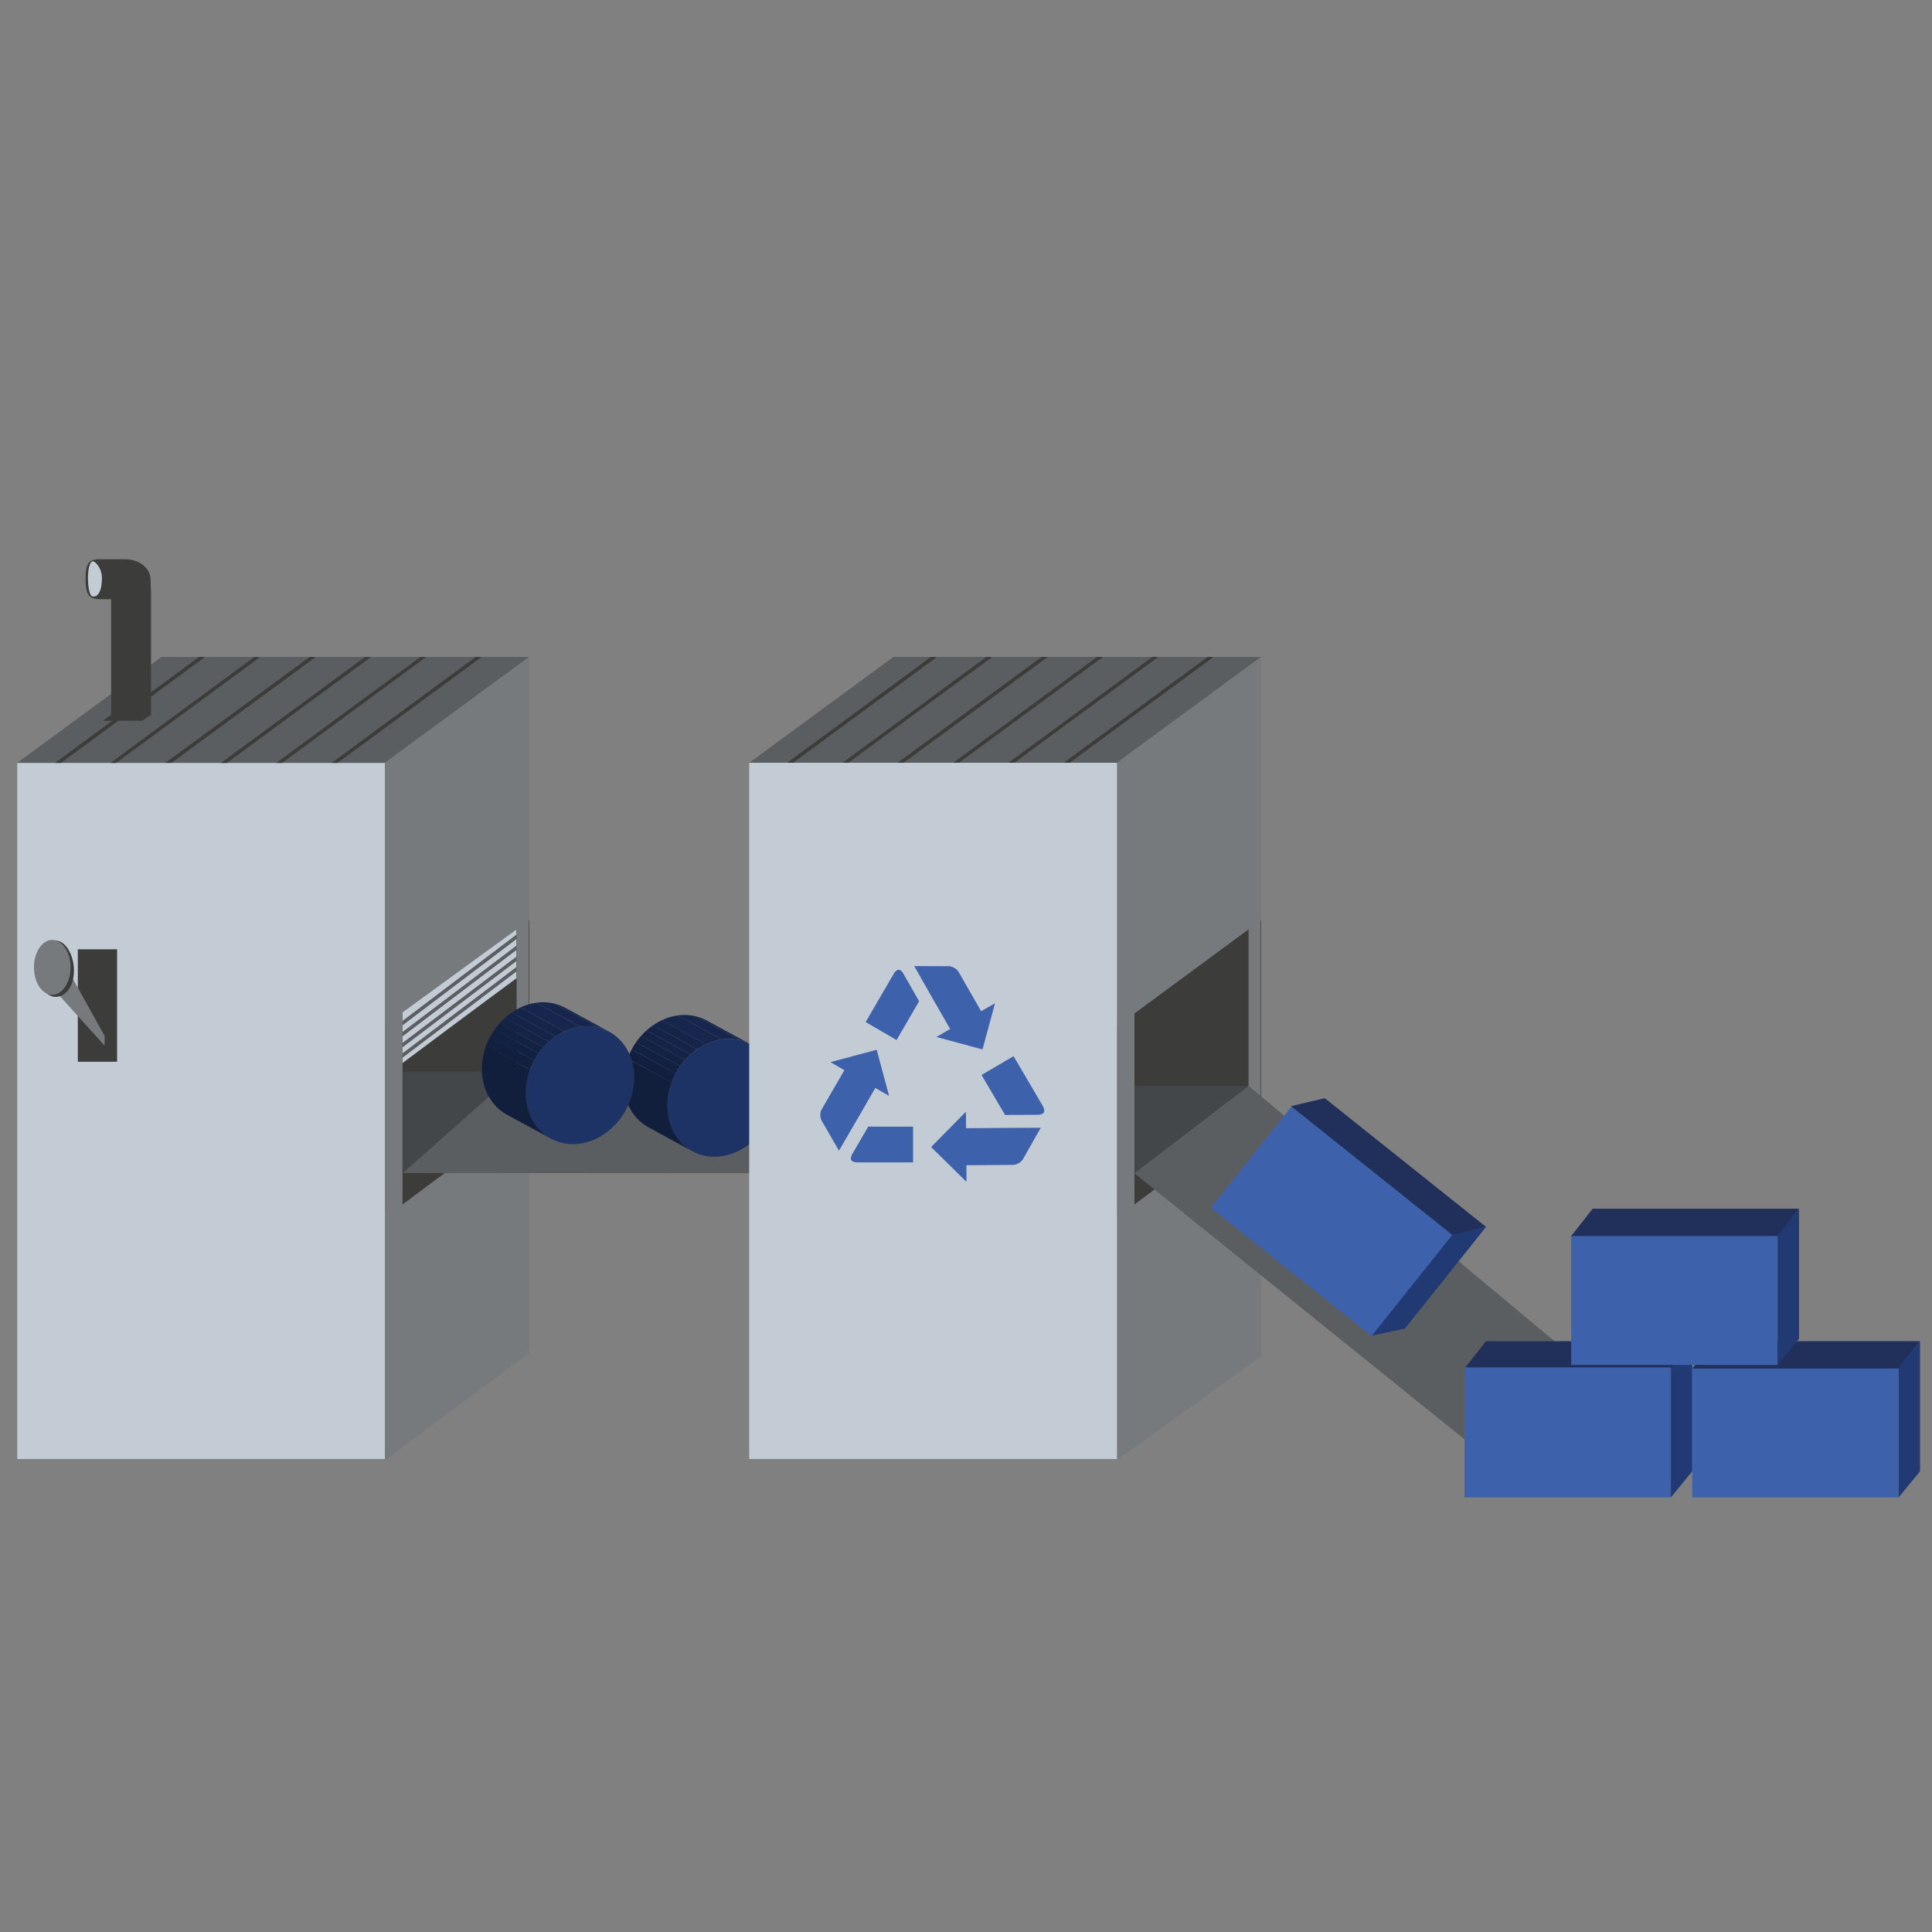 <?xml version="1.0" encoding="utf-8"?>
<!-- Generator: Adobe Illustrator 16.0.0, SVG Export Plug-In . SVG Version: 6.00 Build 0)  -->
<!DOCTYPE svg PUBLIC "-//W3C//DTD SVG 1.1//EN" "http://www.w3.org/Graphics/SVG/1.1/DTD/svg11.dtd">
<svg version="1.1" xmlns="http://www.w3.org/2000/svg" xmlns:xlink="http://www.w3.org/1999/xlink" x="0px" y="0px" width="200px"
	 height="200px" viewBox="0 0 200 200" enable-background="new 0 0 200 200" xml:space="preserve">
<rect x="0" y="0" width="200" height="200" fill="#808080" stroke="none"/>
<g id="batiment1">
	<rect x="1.787" y="78.961" fill="#C3CCD5" width="38.07" height="72.073"/>
	<polygon fill="#5B5E60" points="39.842,78.978 1.772,78.978 16.71,68.007 54.78,68.007 	"/>
	<polygon fill="#777A7C" points="54.78,140.08 39.858,151.138 39.858,78.961 54.78,68.007 	"/>
	<polygon fill="#5B5E60" points="41.645,111.528 41.645,121.431 45.572,121.784 53.472,115.965 53.472,112.405 	"/>
	<polygon fill="#3C3C3B" points="54.78,114.932 39.934,125.975 39.934,106.188 54.78,95.25 	"/>
	<rect x="39.927" y="95.926" fill="#777A7C" width="1.741" height="35.729"/>
	<rect x="53.48" y="89.397" fill="#777A7C" width="1.247" height="35.729"/>
	<path fill="#3C3C3B" d="M53.426,112.694H45.71v-10.717l7.715-5.638C53.426,99.204,53.426,112.694,53.426,112.694z"/>
	<path fill="#3C3C3B" d="M15.634,73.997V61.227c0-1.687-0.925-3.056-2.065-3.056l0,0c-1.141,0-2.064,1.369-2.064,3.056v12.771
		c-0.86,0.615-0.86,0.615-0.86,0.615h4.065L15.634,73.997z"/>
	<path fill="#3C3C3B" d="M10.315,57.895h2.668c1.434,0,2.598,0.924,2.598,2.065l0,0c0,0.232,0.057,1.502-0.034,1.712
		c-0.348,0.812-1.422,0.353-2.564,0.353h-2.668c-1.195,0-1.458-0.594-1.458-2.073C8.857,58.311,9.188,57.895,10.315,57.895z"/>
	<path fill="#C3CCD5" d="M9.535,58.127c0.254-0.147,1.016,0.654,1.016,1.702c0,1.539-0.523,2.055-1.016,1.9
		C9.042,61.576,8.888,58.495,9.535,58.127z"/>
	<polygon fill="#3C3C3B" points="6.308,78.979 5.7,78.971 20.599,68.007 21.217,68.015 	"/>
	<polygon fill="#3C3C3B" points="12.023,78.974 11.435,78.974 26.323,68.011 26.941,68.017 	"/>
	<polygon fill="#3C3C3B" points="17.758,78.971 17.127,78.971 32.063,68.002 32.693,68.007 	"/>
	<polygon fill="#3C3C3B" points="23.479,78.979 22.875,78.979 37.787,68.007 38.411,68.007 	"/>
	<polygon fill="#3C3C3B" points="29.212,78.974 28.604,78.974 43.516,68.007 44.123,68.011 	"/>
	<polygon fill="#3C3C3B" points="34.941,78.974 34.322,78.979 49.24,68.007 49.852,68.011 	"/>
	<path fill="#C3CCD5" d="M41.675,104.802l11.783-8.581v5.055c-3.465,2.539-11.783,8.764-11.783,8.764V104.802z"/>
	<polygon fill="#5B5E60" points="41.668,108.416 41.668,107.963 53.472,99.023 53.465,99.484 	"/>
	<polygon fill="#5B5E60" points="41.668,109.495 41.668,109.04 53.472,100.102 53.465,100.563 	"/>
	<polygon fill="#5B5E60" points="41.668,107.285 41.668,106.832 53.465,97.891 53.472,98.338 	"/>
	<polygon fill="#5B5E60" points="41.675,106.137 41.683,105.676 53.472,96.745 53.472,97.207 	"/>
	<path fill="#3C3C3B" d="M10.644,75.415"/>
</g>
<g id="Tapis_1">
	<polygon fill="#5B5E60" points="53.472,110.969 41.629,121.431 87.646,121.459 98.98,110.613 	"/>
	<polygon fill="#434749" points="41.675,112.405 41.675,121.459 53.472,110.969 41.675,110.969 	"/>
</g>
<g id="ronds_bleus">
	<g>
		<g>
			<g enable-background="new    ">
				<g enable-background="new    ">
					<defs>
						<path id="SVGID_1_" enable-background="new    " d="M73.146,105.634l4.559,2.479c-0.866-0.471-1.895-0.67-3-0.515
							l-4.559-2.479C71.251,104.964,72.28,105.162,73.146,105.634z"/>
					</defs>
					<clipPath id="SVGID_2_">
						<use xlink:href="#SVGID_1_"  overflow="visible"/>
					</clipPath>
					<g clip-path="url(#SVGID_2_)" enable-background="new    ">
						<path fill="#16264D" d="M74.705,107.599l-4.559-2.479c0.683-0.097,1.337-0.057,1.942,0.099l4.559,2.479
							C76.042,107.542,75.388,107.503,74.705,107.599"/>
						<path fill="#15254A" d="M76.647,107.697l-4.559-2.479c0.31,0.079,0.606,0.189,0.887,0.327l4.559,2.48
							C77.253,107.887,76.957,107.777,76.647,107.697"/>
						<path fill="#142448" d="M77.534,108.025l-4.559-2.48c0.058,0.028,0.115,0.058,0.171,0.089l4.559,2.479
							C77.648,108.083,77.591,108.054,77.534,108.025"/>
					</g>
				</g>
				<g>
					<path fill="#1D3365" d="M74.705,107.599c3.1-0.436,5.602,1.917,5.596,5.255c-0.006,3.346-2.518,6.404-5.618,6.841
						c-3.092,0.435-5.594-1.92-5.588-5.266C69.101,111.091,71.613,108.033,74.705,107.599z"/>
				</g>
				<g enable-background="new    ">
					<defs>
						<path id="SVGID_3_" enable-background="new    " d="M71.693,119.18l-4.559-2.479c-1.565-0.852-2.603-2.596-2.599-4.751
							c0.006-3.338,2.518-6.396,5.61-6.83l4.559,2.479c-3.092,0.435-5.604,3.492-5.61,6.83
							C69.091,116.585,70.128,118.328,71.693,119.18z"/>
					</defs>
					<clipPath id="SVGID_4_">
						<use xlink:href="#SVGID_3_"  overflow="visible"/>
					</clipPath>
					<g clip-path="url(#SVGID_4_)" enable-background="new    ">
						<path fill="#111E3C" d="M71.693,119.18l-4.559-2.479c-1.565-0.852-2.603-2.596-2.599-4.751
							c0.001-0.822,0.155-1.627,0.431-2.379l4.559,2.479c-0.276,0.753-0.43,1.558-0.431,2.379
							C69.091,116.585,70.128,118.328,71.693,119.18"/>
						<path fill="#121F3F" d="M69.526,112.05l-4.559-2.479c0.119-0.325,0.261-0.64,0.424-0.942l4.559,2.479
							C69.787,111.41,69.645,111.726,69.526,112.05"/>
						<path fill="#122041" d="M69.95,111.107l-4.559-2.479c0.138-0.256,0.29-0.503,0.456-0.74l4.559,2.48
							C70.24,110.604,70.088,110.852,69.95,111.107"/>
						<path fill="#132243" d="M70.406,110.368l-4.559-2.48c0.156-0.223,0.325-0.437,0.504-0.64l4.559,2.48
							C70.731,109.931,70.562,110.145,70.406,110.368"/>
						<path fill="#142346" d="M70.91,109.729l-4.559-2.48c0.18-0.203,0.371-0.396,0.571-0.577l4.559,2.48
							C71.281,109.331,71.09,109.524,70.91,109.729"/>
						<path fill="#142448" d="M71.481,109.151l-4.559-2.48c0.215-0.193,0.441-0.372,0.677-0.535l4.559,2.479
							C71.923,108.778,71.697,108.958,71.481,109.151"/>
						<path fill="#15254A" d="M72.159,108.615l-4.559-2.479c0.29-0.2,0.594-0.377,0.91-0.524l4.559,2.479
							C72.752,108.239,72.448,108.415,72.159,108.615"/>
						<path fill="#16264D" d="M73.068,108.091l-4.559-2.479c0.518-0.244,1.067-0.413,1.637-0.492l4.559,2.479
							C74.136,107.679,73.586,107.848,73.068,108.091"/>
					</g>
				</g>
			</g>
		</g>
	</g>
	<g>
		<g>
			<g enable-background="new    ">
				<g enable-background="new    ">
					<defs>
						<path id="SVGID_5_" enable-background="new    " d="M58.494,104.319l4.559,2.479c-0.866-0.471-1.892-0.67-2.991-0.515
							l-4.559-2.48C56.603,103.649,57.628,103.849,58.494,104.319z"/>
					</defs>
					<clipPath id="SVGID_6_">
						<use xlink:href="#SVGID_5_"  overflow="visible"/>
					</clipPath>
					<g clip-path="url(#SVGID_6_)" enable-background="new    ">
						<path fill="#16264D" d="M60.062,106.284l-4.559-2.48c0.679-0.096,1.331-0.056,1.933,0.1l4.559,2.479
							C61.392,106.228,60.741,106.188,60.062,106.284"/>
						<path fill="#15254A" d="M61.995,106.383l-4.559-2.479c0.309,0.079,0.605,0.189,0.887,0.327l4.559,2.48
							C62.601,106.572,62.304,106.463,61.995,106.383"/>
						<path fill="#142448" d="M62.881,106.711l-4.559-2.48c0.058,0.028,0.115,0.058,0.171,0.089l4.559,2.479
							C62.996,106.769,62.939,106.738,62.881,106.711"/>
					</g>
				</g>
				<g>
					<path fill="#1D3365" d="M60.062,106.284c3.092-0.435,5.602,1.927,5.596,5.264c-0.006,3.346-2.526,6.406-5.618,6.841
						c-3.1,0.436-5.602-1.919-5.596-5.265C54.449,109.787,56.961,106.72,60.062,106.284z"/>
				</g>
				<g enable-background="new    ">
					<defs>
						<path id="SVGID_7_" enable-background="new    " d="M57.042,117.874l-4.559-2.479c-1.566-0.853-2.603-2.596-2.598-4.751
							c0.006-3.337,2.518-6.404,5.618-6.84l4.559,2.48c-3.1,0.436-5.612,3.503-5.618,6.84
							C54.439,115.278,55.476,117.022,57.042,117.874z"/>
					</defs>
					<clipPath id="SVGID_8_">
						<use xlink:href="#SVGID_7_"  overflow="visible"/>
					</clipPath>
					<g clip-path="url(#SVGID_8_)" enable-background="new    ">
						<path fill="#111E3C" d="M57.042,117.874l-4.559-2.479c-1.566-0.853-2.603-2.596-2.598-4.751
							c0.001-0.821,0.155-1.627,0.432-2.381l4.559,2.479c-0.277,0.754-0.43,1.56-0.432,2.382
							C54.439,115.278,55.476,117.022,57.042,117.874"/>
						<path fill="#121F3F" d="M54.875,110.742l-4.559-2.479c0.12-0.325,0.262-0.642,0.425-0.944l4.559,2.479
							C55.137,110.102,54.995,110.417,54.875,110.742"/>
						<path fill="#122041" d="M55.3,109.798l-4.559-2.479c0.138-0.257,0.291-0.504,0.457-0.741l4.559,2.479
							C55.591,109.294,55.438,109.542,55.3,109.798"/>
						<path fill="#132243" d="M55.757,109.057l-4.559-2.479c0.157-0.224,0.326-0.438,0.505-0.641l4.559,2.479
							C56.083,108.619,55.914,108.833,55.757,109.057"/>
						<path fill="#142346" d="M56.262,108.416l-4.559-2.479c0.18-0.204,0.372-0.397,0.572-0.578l4.559,2.479
							C56.634,108.019,56.442,108.212,56.262,108.416"/>
						<path fill="#142448" d="M56.834,107.838l-4.559-2.479c0.215-0.194,0.442-0.374,0.678-0.537l4.559,2.48
							C57.276,107.465,57.05,107.645,56.834,107.838"/>
						<path fill="#15254A" d="M57.513,107.302l-4.559-2.48c0.29-0.2,0.594-0.376,0.91-0.524l4.559,2.479
							C58.106,106.925,57.802,107.101,57.513,107.302"/>
						<path fill="#16264D" d="M58.423,106.776l-4.559-2.479c0.519-0.244,1.068-0.413,1.639-0.493l4.559,2.48
							C59.491,106.364,58.941,106.533,58.423,106.776"/>
					</g>
				</g>
			</g>
		</g>
	</g>
</g>
<g id="Batiment_2">
	<polygon fill="#5B5E60" points="115.612,78.978 77.542,78.978 92.481,68.007 130.551,68.007 	"/>
	<polygon fill="#777A7C" points="130.551,140.415 115.628,151.138 115.628,78.961 130.551,68.007 	"/>
	<polygon fill="#3C3C3B" points="130.551,114.932 115.704,125.975 115.704,106.188 130.551,95.25 	"/>
	<rect x="115.698" y="95.926" fill="#777A7C" width="1.741" height="35.729"/>
	<rect x="129.251" y="89.397" fill="#777A7C" width="1.247" height="35.729"/>
	<path fill="#3C3C3B" d="M129.197,112.694h-7.717v-10.717l7.717-5.638C129.197,99.204,129.197,112.694,129.197,112.694z"/>
	<polygon fill="#3C3C3B" points="82.078,78.979 81.47,78.971 96.371,68.007 96.987,68.015 	"/>
	<polygon fill="#3C3C3B" points="87.794,78.974 87.206,78.974 102.094,68.011 102.712,68.017 	"/>
	<polygon fill="#3C3C3B" points="93.528,78.971 92.897,78.971 107.834,68.002 108.465,68.007 	"/>
	<polygon fill="#3C3C3B" points="99.251,78.979 98.645,78.979 113.558,68.007 114.182,68.007 	"/>
	<polygon fill="#3C3C3B" points="104.982,78.974 104.375,78.974 119.286,68.007 119.892,68.011 	"/>
	<polygon fill="#3C3C3B" points="110.711,78.974 110.092,78.979 125.01,68.007 125.622,68.011 	"/>
	<rect x="77.558" y="78.961" fill="#C3CCD5" width="38.07" height="72.073"/>
</g>
<g id="sigle">
	<g>
		<path fill="#3D62AB" stroke="#C3CCD5" stroke-miterlimit="10" d="M86.82,120.063c0.079,0.136,0.195,0.267,0.331,0.381
			c0.028-0.019,0.059-0.033,0.087-0.052c-0.073-0.128-0.11-0.275-0.107-0.439c0.004-0.216,0.075-0.451,0.22-0.705l1.788-3.071
			l1.657-2.87l2.036,1.175l-1.723-6.424l-6.424,1.722l2.039,1.186l-2.109,3.65c-0.259,0.449-0.259,1.182,0,1.63L86.82,120.063z"/>
		<path fill="#3D62AB" stroke="#C3CCD5" stroke-miterlimit="10" d="M87.802,119.2c-0.145,0.253-0.217,0.494-0.22,0.706
			c-0.006,0.321,0.14,0.584,0.413,0.745c0.156,0.077,0.32,0.134,0.48,0.161c0.031,0.004,0.065,0.008,0.097,0.011l0.336,0.008h6.111
			v-1.712v-2.988H89.59L87.802,119.2z"/>
		<path fill="#3D62AB" stroke="#C3CCD5" stroke-miterlimit="10" d="M101.752,103.997l-2.096-3.656
			c-0.26-0.449-0.893-0.819-1.41-0.82l-4.408-0.016c-0.175,0-0.365,0.046-0.548,0.118v0.082c0.165-0.011,0.329,0.031,0.486,0.127
			c0.182,0.11,0.353,0.291,0.499,0.545l1.758,3.091l1.647,2.873l-2.039,1.17l6.417,1.74l1.743-6.417L101.752,103.997z"/>
		<path fill="#3D62AB" stroke="#C3CCD5" stroke-miterlimit="10" d="M93.963,100.562c-0.145-0.251-0.314-0.433-0.498-0.543
			c-0.274-0.168-0.575-0.173-0.852-0.02c-0.146,0.097-0.276,0.211-0.381,0.336c-0.02,0.025-0.039,0.052-0.058,0.077L92,100.7
			l-3.071,5.283l1.48,0.861l2.584,1.503l2.731-4.693L93.963,100.562z"/>
		<path fill="#3D62AB" stroke="#C3CCD5" stroke-miterlimit="10" d="M103.912,116.262l-3.408,0.027l-0.02-2.419l-4.803,4.877
			l4.879,4.803l-0.012-2.427l4.34-0.033c0.534-0.003,1.184-0.387,1.446-0.85l2.237-3.946c0.15-0.266,0.211-0.627,0.188-0.974
			c-0.004,0.326-0.159,0.592-0.447,0.755c-0.19,0.106-0.441,0.167-0.739,0.17L103.912,116.262z"/>
		<path fill="#3D62AB" stroke="#C3CCD5" stroke-miterlimit="10" d="M107.418,115.904c0.298-0.004,0.547-0.064,0.738-0.173
			c0.291-0.162,0.445-0.429,0.447-0.755c-0.012-0.179-0.049-0.354-0.108-0.512c-0.014-0.029-0.026-0.061-0.042-0.09l-0.168-0.302
			l-3.186-5.425l-1.521,0.896l-2.653,1.56l2.832,4.817L107.418,115.904z"/>
	</g>
</g>
<g id="Tapis_2">
	<polygon fill="#5B5E60" points="129.243,112.405 117.4,121.431 154.012,150.937 161.754,139.541 	"/>
	<path fill="#FFFFFF" stroke="#1D1E1C" stroke-miterlimit="10" d="M110.913,126.404"/>
	<path fill="#FFFFFF" stroke="#1D1E1C" stroke-miterlimit="10" d="M133.375,109.896"/>
	<path fill="#434749" d="M129.243,112.405h-11.804v9.046C118.816,120.413,129.243,112.405,129.243,112.405z"/>
</g>
<g id="carton_sur_tapis">
	
		<rect x="127.184" y="119.61" transform="matrix(0.782 0.624 -0.624 0.782 108.922 -58.405)" fill="#3D62AB" width="21.363" height="13.464"/>
	<polygon fill="#213A74" points="145.438,137.53 142.014,138.267 150.412,127.744 153.836,127.008 	"/>
	<polygon fill="#21305B" points="150.339,127.834 133.646,114.509 137.141,113.684 153.836,127.008 	"/>
</g>
<g id="tas_de_carton">
	<polygon fill="#213A74" points="175.183,152.307 172.965,155.017 172.965,141.555 175.183,138.844 	"/>
	<polygon fill="#21305B" points="172.965,141.669 151.604,141.669 153.821,138.844 175.183,138.844 	"/>
	<rect x="175.183" y="141.555" fill="#3D62AB" width="21.361" height="13.462"/>
	<polygon fill="#21305B" points="196.544,141.669 175.183,141.669 177.399,138.844 198.762,138.844 	"/>
	<rect x="162.653" y="127.836" fill="#3D62AB" width="21.362" height="13.463"/>
	<polygon fill="#213A74" points="186.232,138.59 184.016,141.299 184.016,127.836 186.232,125.126 	"/>
	<polygon fill="#21305B" points="184.016,127.95 162.653,127.95 164.87,125.126 186.232,125.126 	"/>
	<rect x="151.604" y="141.555" fill="#3D62AB" width="21.361" height="13.462"/>
	<polygon fill="#213A74" points="198.762,152.307 196.544,155.017 196.544,141.555 198.762,138.844 	"/>
</g>
<g id="levier">
	<rect x="8.056" y="98.27" fill="#3C3C3B" width="4.066" height="11.641"/>
	<polygon fill="#777A7C" points="6.3,99.101 10.828,107.231 10.828,108.248 4.915,101.688 	"/>
	<path fill="#3C3C3B" d="M7.656,100.495c0,1.607-0.848,2.701-1.895,2.701c-1.046,0-1.894-1.304-1.894-2.911
		c0-1.606,0.848-2.91,1.894-2.91C6.808,97.375,7.656,98.887,7.656,100.495z"/>
	<ellipse fill="#777A7C" cx="5.41" cy="100.14" rx="1.894" ry="2.841"/>
</g>
</svg>
